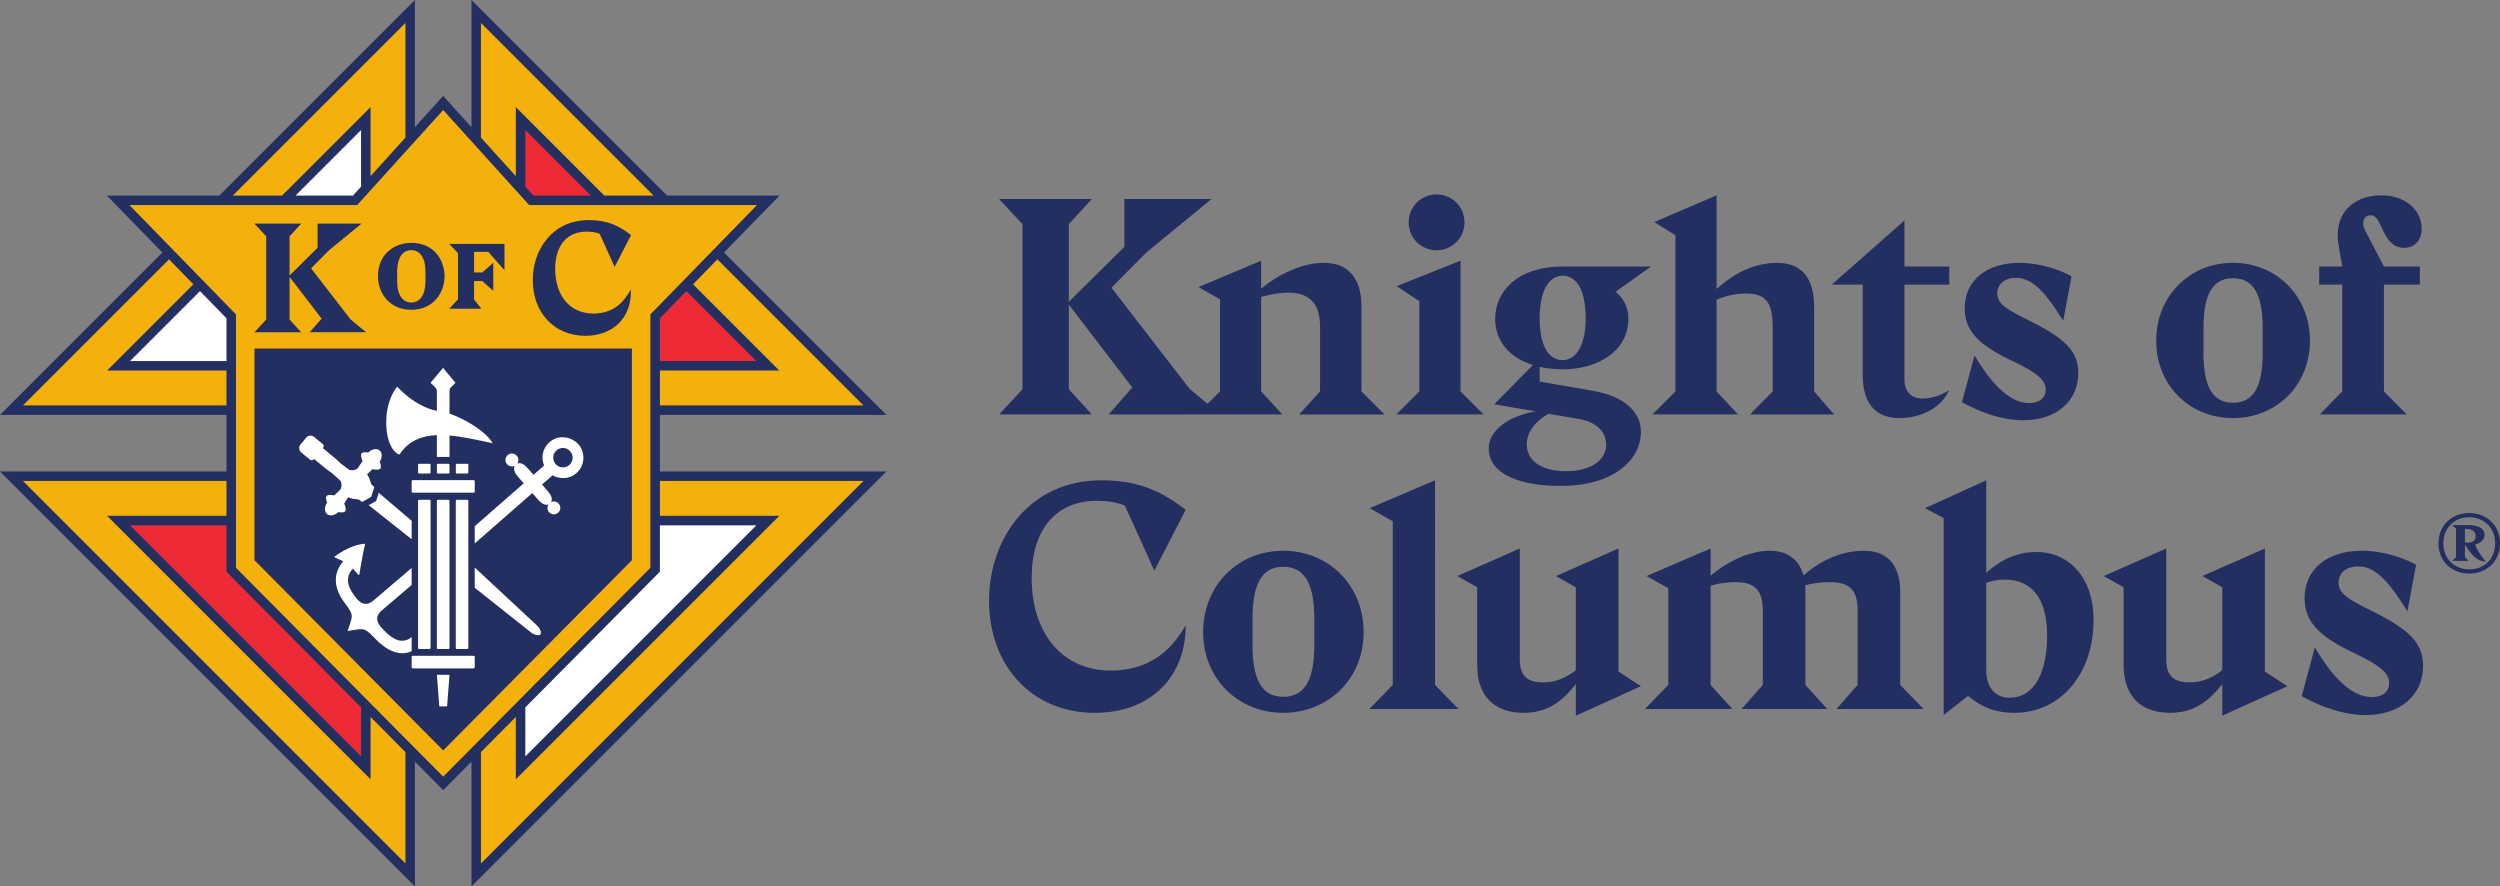 <?xml version="1.0" encoding="UTF-8" standalone="no"?>
<!-- Created with Inkscape (http://www.inkscape.org/) -->

<svg
   width="206.945mm"
   height="73.373mm"
   viewBox="0 0 206.945 73.373"
   version="1.1"
   id="svg6378"
   inkscape:version="1.2.2 (b0a8486541, 2022-12-01)"
   sodipodi:docname="kofc-horiz.svg"
   xmlns:inkscape="http://www.inkscape.org/namespaces/inkscape"
   xmlns:sodipodi="http://sodipodi.sourceforge.net/DTD/sodipodi-0.dtd"
   xmlns="http://www.w3.org/2000/svg"
   xmlns:svg="http://www.w3.org/2000/svg">
  <rect x="0" y="0" width="206.945" height="73.373" fill="#808080" stroke="none"/>
  <sodipodi:namedview
     id="namedview6380"
     pagecolor="#ffffff"
     bordercolor="#000000"
     borderopacity="0.25"
     inkscape:showpageshadow="2"
     inkscape:pageopacity="0.0"
     inkscape:pagecheckerboard="0"
     inkscape:deskcolor="#d1d1d1"
     inkscape:document-units="mm"
     showgrid="false"
     inkscape:zoom="0.85122415"
     inkscape:cx="581.51545"
     inkscape:cy="136.27433"
     inkscape:window-width="1762"
     inkscape:window-height="1089"
     inkscape:window-x="0"
     inkscape:window-y="0"
     inkscape:window-maximized="1"
     inkscape:current-layer="layer1" />
  <defs
     id="defs6375" />
  <g
     inkscape:label="Layer 1"
     inkscape:groupmode="layer"
     id="layer1"
     transform="translate(-2.293,-112.056)">
    <path
       d="m 108.44,146.361 -1.753,-1.905 v -7.823 c 0.839,-0.229 1.574,-0.355 2.235,-0.355 1.626,0 2.642,0.762 2.642,2.794 v 5.385 l -1.727,1.905 h 7.061 l -1.905,-1.905 v -7.036 c 0,-2.464 -1.219,-3.607 -3.099,-3.607 -1.855,0 -3.785,0.965 -5.207,2.134 v -2.312 l -5.181,2.184 1.777,1.016 v 7.62 l -1.028,1.028 -1.482,-1.231 -6.477,-8.382 2.896,-2.921 5.384,-4.419 h -7.213 v 3.962 l -4.597,4.546 v -6.426 l 1.904,-2.082 h -7.67 l 1.93,2.082 v 13.665 l -1.93,2.083 h 7.67 l -1.904,-2.083 v -7.01 l 5.257,6.858 -1.956,2.236 z m 9.441,0 h 7.215 l -1.906,-1.905 v -10.82 l -5.283,2.108 1.879,1.244 v 7.468 z m 3.328,-13.589 c 1.27,0 2.311,-1.016 2.311,-2.312 0,-1.295 -1.041,-2.311 -2.311,-2.311 -1.271,0 -2.311,1.016 -2.311,2.311 0,1.296 1.04,2.312 2.311,2.312 z m 14.043,16.129 c 0,-1.092 -0.787,-1.906 -2.235,-2.159 l -2.541,-0.432 c -1.219,0.685 -1.803,1.626 -1.803,2.514 0,1.27 1.067,2.235 3.251,2.235 2.286,0 3.327,-1.092 3.327,-2.158 z m -5.511,-10.491 c 0,2.26 0.736,3.454 1.905,3.454 1.142,0 1.905,-1.27 1.905,-3.454 0,-2.235 -0.685,-3.531 -1.905,-3.531 -1.143,0 -1.905,1.245 -1.905,3.531 z m 8.382,9.5 c -0.076,2.261 -2.286,4.369 -6.655,4.369 -3.354,0 -5.944,-0.965 -5.944,-3.124 0,-1.194 1.193,-2.566 3.886,-3.048 l -3.428,-0.585 3.201,-3.251 c -1.957,-0.609 -3.125,-2.006 -3.125,-3.81 0,-2.286 1.855,-4.344 5.589,-4.344 h 7.315 l -2.921,2.083 c 0.711,0.661 1.042,1.27 1.042,2.261 0,2.616 -2.464,4.166 -5.436,4.166 -0.686,0 -1.321,-0.077 -1.905,-0.204 v 1.22 l 4.394,0.761 c 2.565,0.432 4.039,1.727 3.988,3.506 z m 0.955,-1.549 h 7.087 l -1.778,-1.905 v -7.594 c 0.813,-0.33 1.55,-0.508 2.413,-0.508 1.6,0 2.235,0.634 2.235,2.794 v 5.309 l -1.879,1.905 h 6.959 l -1.651,-1.905 v -6.959 c 0,-2.515 -1.092,-3.684 -3.048,-3.684 -1.879,0 -3.505,0.813 -5.029,2.159 v -7.747 l -5.157,2.21 1.753,1.092 v 12.929 z m 17.406,-3.277 c 0,2.591 1.27,3.582 3.048,3.582 1.753,0 3.506,-0.864 4.09,-2.312 -0.761,0.508 -1.549,0.686 -2.21,0.686 -0.889,0 -1.473,-0.559 -1.473,-1.549 v -7.875 h 3.708 v -1.498 h -3.708 v -3.81 l -6.02,5.308 h 2.565 z m 13.779,2.337 c -1.828,0 -3.403,-2.057 -4.521,-3.937 l -1.041,3.861 c 1.6,0.889 3.378,1.499 5.08,1.499 2.718,0 4.547,-1.575 4.547,-3.886 0,-1.88 -1.143,-2.921 -4.166,-4.419 -1.753,-0.864 -2.54,-1.346 -2.54,-2.184 0,-0.762 0.584,-1.296 1.549,-1.296 1.168,0 2.209,0.787 3.911,3.556 l 0.686,-3.683 c -0.863,-0.508 -2.565,-1.117 -4.318,-1.117 -2.667,0 -4.522,1.422 -4.522,3.759 0,1.803 1.067,2.997 3.861,4.318 2.337,1.092 2.844,1.727 2.844,2.413 0,0.762 -0.609,1.117 -1.372,1.117 z m 19.33,-6.172 c 0,-2.413 -0.533,-4.165 -2.464,-4.165 -1.906,0 -2.438,1.752 -2.438,4.165 v 1.982 c 0,2.438 0.532,4.165 2.438,4.165 1.931,0 2.464,-1.727 2.464,-4.14 z m 3.911,1.016 c 0,3.708 -2.793,6.401 -6.375,6.401 -3.557,0 -6.35,-2.693 -6.35,-6.401 0,-3.734 2.793,-6.452 6.35,-6.452 3.582,0 6.375,2.718 6.375,6.452 z m 2.673,4.191 -1.855,1.905 h 7.189 l -1.88,-1.905 v -8.84 h 2.972 v -1.498 h -2.972 l -1.524,-2.921 c -0.407,-0.762 -0.126,-1.321 0.431,-1.321 1.016,0 0.89,2.693 2.769,2.693 0.89,0 1.448,-0.66 1.448,-1.549 0,-1.702 -1.499,-2.795 -3.327,-2.795 -2.541,0 -3.963,1.702 -3.557,4.089 l 0.306,1.804 h -1.906 v 1.498 h 1.906 z m -103.076,9.055 c 0.875,0 1.591,0.105 2.307,0.397 l 2.439,5.383 2.598,-5.038 c -1.856,-1.405 -3.738,-2.439 -6.974,-2.439 -5.992,0 -9.306,4.852 -9.306,9.969 0,5.356 3.526,9.28 8.75,9.28 4.666,0 7.53,-3.022 7.53,-7.239 -0.61,0.982 -2.148,3.739 -6.204,3.739 -4.031,0 -6.549,-3.102 -6.549,-7.663 0,-4.11 2.095,-6.389 5.409,-6.389 z m 17.987,9.81 c 0,-2.519 -0.557,-4.349 -2.572,-4.349 -1.989,0 -2.546,1.83 -2.546,4.349 v 2.068 c 0,2.545 0.556,4.348 2.546,4.348 2.015,0 2.572,-1.803 2.572,-4.322 z m 4.083,1.06 c 0,3.871 -2.917,6.682 -6.656,6.682 -3.712,0 -6.629,-2.81 -6.629,-6.682 0,-3.898 2.916,-6.735 6.629,-6.735 3.739,0 6.656,2.838 6.656,6.735 z m 5.912,-12.568 -5.409,2.307 1.909,1.087 v 13.549 l -1.935,1.989 h 7.371 l -1.935,-1.989 z m 15.182,5.648 -5.171,2.28 1.644,0.928 v 6.867 c -0.901,0.716 -1.803,1.007 -2.731,1.007 -1.299,0 -1.909,-0.557 -1.909,-1.91 v -9.173 l -5.171,2.28 1.645,0.928 v 6.442 c 0,2.652 1.51,3.951 3.844,3.951 1.723,0 3.049,-0.716 4.322,-2.386 v 2.625 l 5.383,-2.439 -1.856,-1.22 z m 23.323,3.579 c 0,-2.28 -1.139,-3.394 -2.97,-3.394 -1.829,0 -3.499,0.716 -5.038,2.041 -0.397,-1.432 -1.457,-2.041 -2.783,-2.041 -1.698,0 -3.527,0.901 -4.906,2.068 v -2.254 l -5.302,2.281 1.803,1.007 v 8.007 l -1.936,1.989 h 7.238 l -1.803,-1.989 v -8.219 c 0.637,-0.186 1.352,-0.292 2.095,-0.292 1.591,0 2.227,0.716 2.227,2.306 v 6.204 l -1.75,1.989 h 7.08 l -1.803,-1.989 v -7.663 c 0,-0.211 0,-0.397 -0.026,-0.582 0.583,-0.16 1.245,-0.265 2.094,-0.265 1.617,0 2.254,0.716 2.254,2.306 v 6.204 l -1.75,1.989 h 7.212 l -1.936,-1.989 z m 12.161,3.632 c 0,-3.208 -1.378,-4.64 -3.499,-4.64 -0.636,0 -1.061,0.106 -1.538,0.265 v 7.212 c 0,1.671 0.928,2.307 1.935,2.307 1.963,0 3.102,-1.963 3.102,-5.144 z m 3.845,-1.325 c 0,4.613 -2.837,7.715 -6.523,7.715 -1.563,0 -2.651,-0.397 -3.87,-1.405 l -2.015,1.591 v -16.306 l -1.538,-0.822 5.064,-2.307 v 7.663 c 1.273,-1.167 2.652,-1.724 4.163,-1.724 2.731,0 4.719,2.174 4.719,5.595 z m 14.181,-5.886 -5.17,2.28 1.644,0.928 v 6.867 c -0.901,0.716 -1.803,1.007 -2.73,1.007 -1.299,0 -1.91,-0.557 -1.91,-1.91 v -9.173 l -5.171,2.28 1.645,0.928 v 6.442 c 0,2.652 1.511,3.951 3.844,3.951 1.724,0 3.049,-0.716 4.322,-2.386 v 2.625 l 5.383,-2.439 -1.857,-1.22 z m 13.097,9.731 c 0,2.412 -1.909,4.056 -4.745,4.056 -1.777,0 -3.633,-0.637 -5.304,-1.565 l 1.087,-4.03 c 1.167,1.962 2.811,4.109 4.72,4.109 0.795,0 1.432,-0.371 1.432,-1.166 0,-0.716 -0.531,-1.378 -2.971,-2.519 -2.916,-1.379 -4.029,-2.625 -4.029,-4.508 0,-2.439 1.935,-3.925 4.719,-3.925 1.829,0 3.607,0.637 4.508,1.168 l -0.716,3.845 c -1.776,-2.891 -2.864,-3.713 -4.083,-3.713 -1.008,0 -1.617,0.557 -1.617,1.353 0,0.875 0.821,1.379 2.651,2.28 3.155,1.564 4.348,2.651 4.348,4.614 z m 4.352,-10.766 c 0,-0.331 -0.26,-0.59 -0.749,-0.59 h -0.143 v 1.108 c 0.072,0.015 0.173,0.029 0.26,0.029 0.445,0 0.633,-0.216 0.633,-0.547 z m -0.82,0.777 h -0.072 v 0.979 l 0.331,0.302 h -1.396 l 0.331,-0.288 v -2.39 l -0.331,-0.288 h 1.252 c 1.065,0 1.439,0.359 1.439,0.82 0,0.36 -0.287,0.662 -0.777,0.792 0.129,0.36 0.316,0.734 0.877,1.41 -0.691,0 -1.209,-0.561 -1.655,-1.338 z m 2.433,-0.173 c 0,-1.295 -0.936,-2.159 -2.145,-2.159 -1.209,0 -2.144,0.864 -2.144,2.159 0,1.295 0.935,2.159 2.144,2.159 1.21,0 2.145,-0.82 2.145,-2.159 z m -4.693,0 c 0,-1.511 1.123,-2.505 2.548,-2.505 1.425,0 2.548,0.993 2.548,2.505 0,1.511 -1.123,2.504 -2.548,2.504 -1.425,0 -2.548,-0.993 -2.548,-2.504"
       style="fill:#232e61;fill-opacity:1;fill-rule:nonzero;stroke:none;stroke-width:0.102"
       id="path5104" />
    <path
       d="M 56.918,146.402 H 75.666 L 62.224,132.959 66.816,128.248 H 57.512 L 41.32,112.056 v 10.524 l -2.34,-2.586 -2.341,2.587 v -10.525 l -16.192,16.192 h -9.303 l 4.592,4.712 -13.442,13.443 H 21.041 v 4.681 H 2.293 l 34.346,34.346 v -10.325 l 2.341,2.359 2.34,-2.359 v 10.324 L 75.666,151.083 H 56.918 v -4.681"
       style="fill:#232e61;fill-opacity:1;fill-rule:nonzero;stroke:none;stroke-width:0.102"
       id="path5106" />
    <path
       d="m 56.918,141.944 4.08e-4,-3.54 2.195,-2.252 5.791,5.791 z m -5.71,-13.696 h -4.759 l -0.671,-0.741 v -4.689 z m -30.167,27.293 v 3.84 l 11.14,11.23 v 4.056 L 13.055,155.541 h 7.986"
       style="fill:#ee2a36;fill-opacity:1;fill-rule:nonzero;stroke:none;stroke-width:0.102"
       id="path5108" />
    <path
       d="m 45.778,170.611 11.14,-11.23 v -3.84 h 7.986 l -19.126,19.126 z m -13.597,-43.104 -0.671,0.741 h -4.759 l 5.43,-5.43 z m -11.139,14.437 h -7.987 l 5.792,-5.791 2.195,2.252 v 3.54"
       style="fill:#ffffff;fill-opacity:1;fill-rule:nonzero;stroke:none;stroke-width:0.102"
       id="path5110" />
    <path
       d="M 54.601,140.904 H 23.358 l -8.14e-4,17.524 15.622,15.747 15.622,-15.747 z m 2.317,1.826 h 9.884 l -7.141,-7.14 2.014,-2.067 12.093,12.093 H 56.918 Z m -4.599,-14.482 -7.328,-7.327 v 5.717 l -2.886,-3.189 v -9.495 l 14.295,14.295 z m -16.467,-4.799 -2.885,3.189 v -5.717 l -7.328,7.327 h -4.081 l 14.295,-14.295 z m -17.555,12.141 -7.14,7.14 h 9.884 l -4.08e-4,2.886 H 4.191 L 16.284,133.522 Z M 4.191,151.869 H 21.041 v 2.886 h -9.883 l 21.81,21.81 v -5.161 l 2.885,2.909 v 9.219 z m 37.915,31.662 v -9.219 l 2.886,-2.91 v 5.162 l 21.811,-21.81 h -9.884 v -2.886 H 73.769 Z M 21.827,159.057 v -20.973 l -8.821,-9.051 h 18.852 l 7.12,-7.869 7.121,7.869 H 64.952 l -8.82,9.051 -3.08e-4,20.973 -17.152,17.29 -17.152,-17.29"
       style="fill:#f4b10c;fill-opacity:1;fill-rule:nonzero;stroke:none;stroke-width:0.102"
       id="path5112" />
    <path
       d="m 36.988,165.78 h 0.859 c 0.049,0 0.089,-0.04 0.089,-0.089 v -12.176 c 0,-0.049 -0.04,-0.089 -0.089,-0.089 h -0.859 c -0.049,0 -0.089,0.04 -0.089,0.089 v 12.176 c 0,0.049 0.04,0.089 0.089,0.089 z m 2.425,-12.354 h -0.868 c -0.049,0 -0.09,0.04 -0.09,0.089 v 12.176 c 0,0.049 0.041,0.089 0.09,0.089 h 0.868 c 0.049,0 0.089,-0.04 0.089,-0.089 v -12.176 c 0,-0.049 -0.04,-0.089 -0.089,-0.089 z m -2.425,-2.171 h 0.858 c 0.049,0 0.09,-0.04 0.09,-0.089 V 150.536 c 0,-0.049 -0.04,-0.09 -0.09,-0.09 H 36.988 c -0.049,0 -0.09,0.04 -0.09,0.09 v 0.63 c 0,0.049 0.04,0.089 0.09,0.089 z m 1.468,-1.375 h 1.046 v -1.775 c 1.101,0.097 2.31,0.371 3.575,0.643 -0.541,-0.978 -2.363,-2.051 -3.575,-2.457 v -1.778 c 0.003,-0.23 0.028,-0.298 0.067,-0.343 l 0.428,-0.428 -1.031,-1.232 -1.031,1.232 0.411,0.411 c 0.019,0.02 0.094,0.098 0.109,0.259 v 1.657 c -1.914,-0.402 -3.267,-1.997 -3.267,-1.997 -0.153,0.103 -0.924,1.156 -0.924,2.928 0,2.058 0.878,2.677 1.08,2.677 0.011,0 0.02,-0.001 0.024,-0.006 0.758,-1.133 1.824,-1.546 3.086,-1.596 z m 3.044,2.96 c 0.049,0 0.09,-0.04 0.09,-0.089 v -0.859 c 0,-0.049 -0.04,-0.09 -0.09,-0.09 h -5.042 c -0.049,0 -0.089,0.04 -0.089,0.09 v 0.859 c 0,0.049 0.04,0.089 0.089,0.089 z m -2.087,-2.394 h -0.868 c -0.049,0 -0.089,0.04 -0.089,0.09 v 0.63 c 0,0.049 0.04,0.089 0.089,0.089 h 0.868 c 0.049,0 0.09,-0.039 0.09,-0.089 v -0.63 c 0,-0.049 -0.04,-0.09 -0.09,-0.09 z m -2.954,15.898 c -0.049,0 -0.089,0.039 -0.089,0.089 v 0.859 c 0,0.049 0.04,0.09 0.089,0.09 h 5.042 c 0.049,0 0.09,-0.04 0.09,-0.09 v -0.859 c 0,-0.049 -0.04,-0.089 -0.09,-0.089 z m 2.199,4.187 h 0.644 l 0.201,-2.619 h -1.046 z m 2.402,-17.016 c 0,-0.049 -0.039,-0.089 -0.089,-0.089 h -0.859 c -0.049,0 -0.09,0.04 -0.09,0.089 v 12.176 c 0,0.049 0.041,0.089 0.09,0.089 h 0.859 c 0.049,0 0.089,-0.04 0.089,-0.089 z m -0.947,-2.26 h 0.859 c 0.049,0 0.089,-0.039 0.089,-0.089 V 150.536 c 0,-0.049 -0.04,-0.09 -0.089,-0.09 h -0.859 c -0.049,0 -0.089,0.04 -0.089,0.09 v 0.63 c 0,0.049 0.04,0.089 0.089,0.089 z m -6.406,-1.919 c -0.244,-0.198 -0.649,-0.1 -0.929,0.178 -0.38,-0.076 -0.531,0.042 -0.551,0.067 -0.094,0.115 -0.033,0.414 0.079,0.635 l -0.404,0.612 c -0.005,0.003 -0.292,0.232 -0.67,0.133 0,0 -0.545,-0.382 -0.733,-0.537 -0.174,-0.143 -0.258,-0.261 -0.4,-0.378 l -1.085,-0.901 0.033,-0.041 c 0.044,-0.054 0.086,-0.189 -0.029,-0.283 l -0.739,-0.605 c -0.183,-0.149 -0.48,-0.132 -0.64,0.065 l -0.477,0.58 c -0.16,0.194 -0.132,0.481 0.061,0.641 l 0.736,0.609 c 0.098,0.081 0.233,0.033 0.283,-0.026 l 0.034,-0.04 1.094,0.891 c 0.142,0.116 0.274,0.175 0.449,0.319 0.188,0.154 0.668,0.615 0.668,0.615 0.104,0.214 0.105,0.466 -8.15e-4,0.683 l -0.522,0.515 c -0.169,-0.047 -0.531,-0.086 -0.639,0.046 -0.07,0.084 -0.06,0.311 0.041,0.554 -0.228,0.342 -0.234,0.747 0.005,0.945 0.247,0.204 0.651,0.098 0.924,-0.166 0.2,0.044 0.482,0.043 0.568,-0.06 0.083,-0.101 0.055,-0.38 -0.082,-0.647 l 0.339,-0.523 c 0.573,0.258 0.74,0.064 1.009,0.284 l 0.132,0.109 0.754,-0.421 0.267,-0.821 -0.132,-0.108 c -0.268,-0.22 -0.11,-0.422 -0.474,-0.935 l 0.448,-0.434 c 0.248,0.071 0.56,0.065 0.651,-0.044 0.071,-0.087 0.058,-0.321 -0.051,-0.569 0.223,-0.342 0.224,-0.744 -0.015,-0.939 z m 2.663,5.829 -2.722,-2.313 -0.159,0.49 -0.061,0.186 -0.171,0.096 -0.442,0.247 3.554,2.826 z m 5.22,5.543 4.637,3.681 c 0.237,0.203 0.66,0.341 0.796,0.183 0.135,-0.158 -0.063,-0.555 -0.299,-0.76 l -5.134,-4.78 z M 49.42,150.547 c 0.333,-0.292 0.368,-0.801 0.076,-1.135 -0.28,-0.32 -0.787,-0.38 -1.134,-0.076 -0.334,0.291 -0.367,0.8 -0.076,1.134 0.28,0.32 0.786,0.381 1.135,0.076 z m -7.831,5.067 4.059,-3.55 -0.47,-0.537 c -0.173,-0.198 -0.465,-0.605 -0.276,-0.914 -0.211,0.102 -0.473,0.058 -0.635,-0.128 -0.195,-0.223 -0.172,-0.561 0.05,-0.756 0.223,-0.195 0.561,-0.173 0.756,0.051 0.162,0.186 0.172,0.45 0.043,0.647 0.331,-0.147 0.695,0.197 0.869,0.395 l 0.47,0.538 0.876,-0.766 c -0.274,-0.655 -0.122,-1.436 0.442,-1.929 0.863,-0.755 1.949,-0.348 2.394,0.16 0.617,0.706 0.546,1.778 -0.16,2.395 -0.778,0.68 -1.708,0.355 -1.97,0.18 l -0.876,0.766 0.471,0.537 c 0.174,0.199 0.465,0.605 0.276,0.915 0.212,-0.103 0.473,-0.058 0.635,0.128 0.195,0.223 0.172,0.561 -0.05,0.756 -0.223,0.195 -0.562,0.173 -0.756,-0.051 -0.162,-0.186 -0.172,-0.45 -0.042,-0.646 -0.332,0.146 -0.696,-0.198 -0.869,-0.395 l -0.47,-0.537 -4.766,4.168 z m -5.22,10.349 c -1.012,0.455 -2.095,-0.058 -3.065,-1.088 -0.348,-0.37 -0.704,-0.715 -1.034,-0.737 -0.32,-0.02 -1.206,0.156 -1.206,0.156 0,0 0.317,-0.847 0.346,-1.166 0.031,-0.33 -0.253,-0.736 -0.563,-1.138 -0.96,-1.247 -1.002,-2.489 -0.14,-3.47 l -0.701,-0.324 c -0.042,-0.02 -0.036,-0.08 0.008,-0.092 0,0 1.251,-0.963 2.506,-1.042 -0.204,0.835 -0.48,2.532 -0.48,2.532 0.002,0.046 -0.055,0.071 -0.086,0.035 l -0.447,-0.5 c -0.589,0.63 -0.545,1.368 0.134,2.25 0.194,0.252 0.748,1.107 1.576,0.378 l 3.152,-2.686 v 1.408 l -2.457,2.093 c -0.852,0.701 -0.096,1.384 0.122,1.615 0.81,0.862 1.575,1.208 2.335,0.61 v 1.166"
       style="fill:#ffffff;fill-opacity:1;fill-rule:nonzero;stroke:none;stroke-width:0.102"
       id="path5114" />
    <path
       d="m 41.535,136.848 v -1.527 h 0.677 l 0.913,0.81 v -2.322 l -0.912,0.801 h -0.678 v -1.703 h 1.178 l 1.338,1.514 v -2.175 h -4.57 l 0.723,0.769 v 3.826 l -0.723,0.769 h 2.659 z m -5.199,-4.086 c 0.736,0 1.176,0.658 1.176,1.759 v 0.816 c 0,1.101 -0.44,1.759 -1.176,1.759 -0.731,0 -1.168,-0.658 -1.168,-1.759 v -0.816 c 0,-1.101 0.437,-1.759 1.168,-1.759 m 0,4.937 c 1.809,0 2.756,-1.394 2.756,-2.77 0,-1.334 -0.863,-2.77 -2.756,-2.77 -1.327,0 -2.755,0.867 -2.755,2.77 0,1.376 0.947,2.77 2.755,2.77 m 14.419,2.154 c 2.249,0 3.76,-1.454 3.76,-3.617 v -0.215 l -0.149,0.241 c -0.322,0.523 -1.077,1.749 -2.96,1.749 -1.917,0 -3.156,-1.453 -3.156,-3.702 0,-1.927 0.97,-3.078 2.595,-3.078 0.44,0 0.767,0.055 1.087,0.182 l 1.24,2.737 1.359,-2.633 -0.041,-0.032 c -0.987,-0.747 -1.911,-1.21 -3.463,-1.21 -3.042,0 -4.633,2.494 -4.633,4.959 0,2.72 1.793,4.62 4.36,4.62 m -22.826,-0.295 0.986,-1.127 -2.651,-3.458 v 3.534 l 0.96,1.05 h -3.867 l 0.974,-1.05 v -6.889 l -0.974,-1.051 h 3.867 l -0.96,1.051 v 3.24 l 2.318,-2.293 v -1.998 h 3.637 l -2.715,2.228 -1.46,1.473 3.266,4.225 1.28,1.063 h -4.661"
       style="fill:#232e61;fill-opacity:1;fill-rule:nonzero;stroke:none;stroke-width:0.102"
       id="path5116" />
  </g>
</svg>
